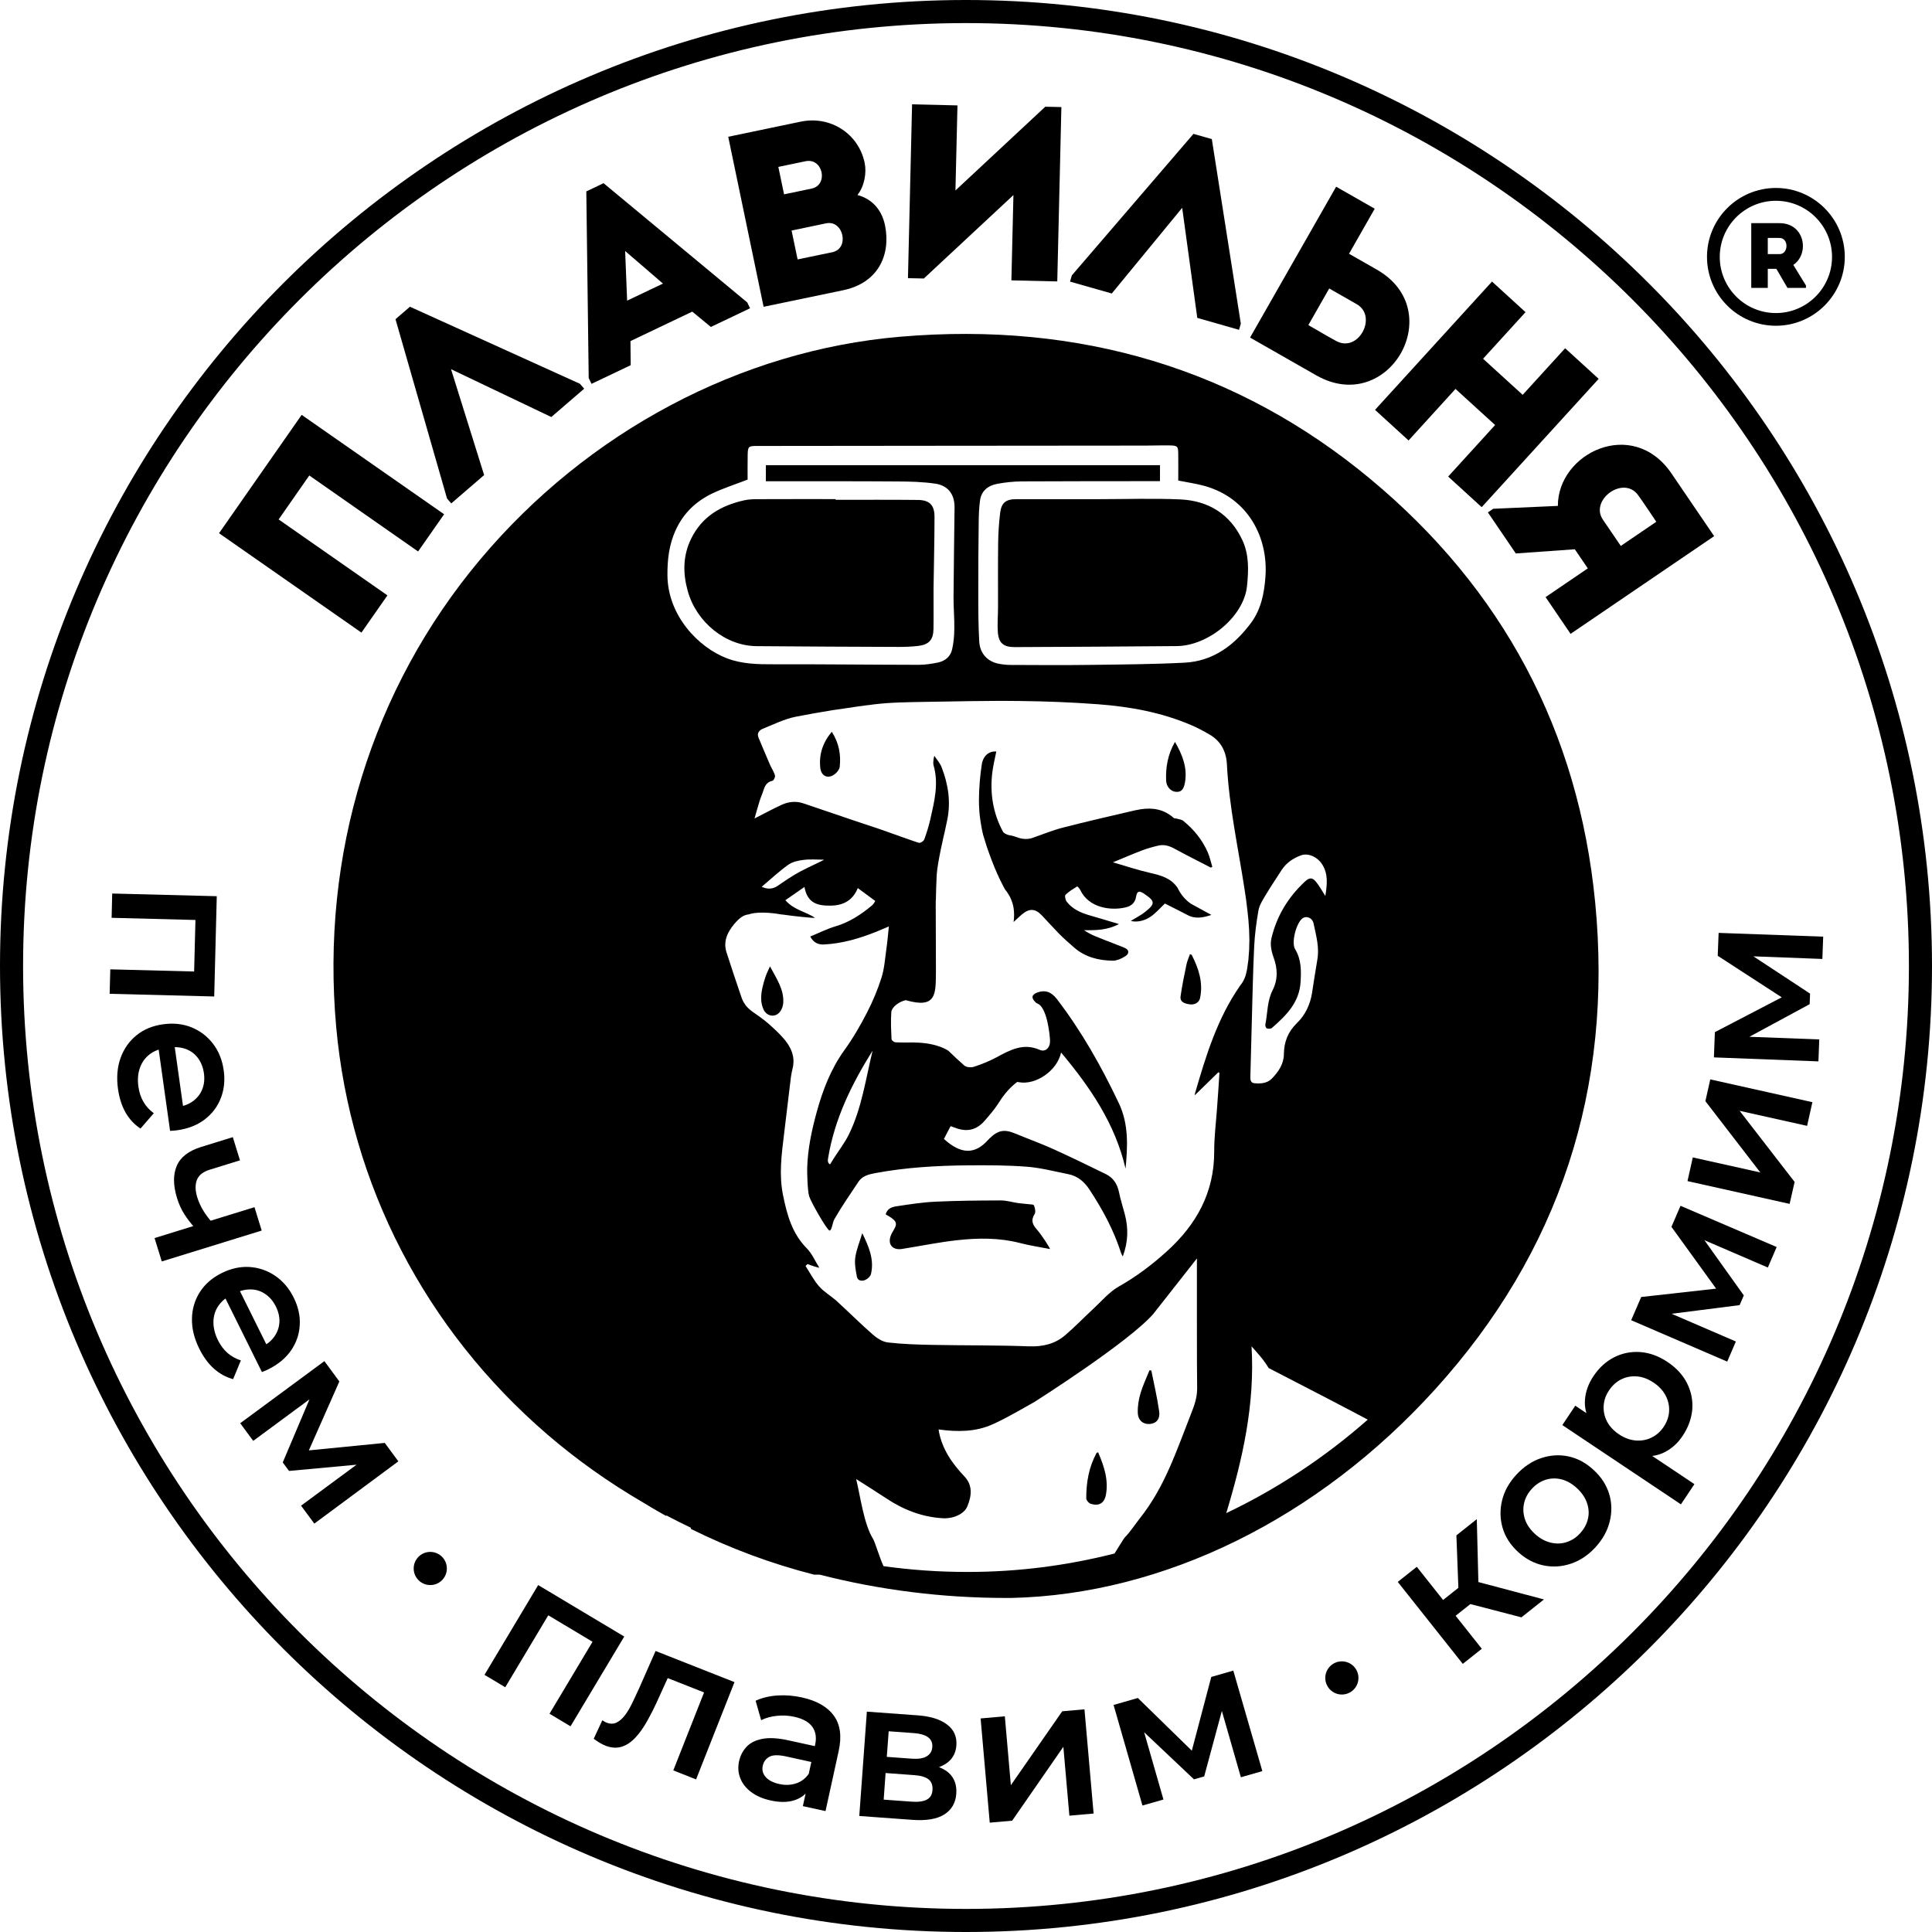 <?xml version="1.0" encoding="UTF-8" standalone="no"?>
<!-- Generator: Adobe Illustrator 24.0.1, SVG Export Plug-In . SVG Version: 6.00 Build 0)  -->

<svg
   version="1.1"
   id="Layer_1"
   x="0px"
   y="0px"
   viewBox="0 0 323.88 323.88"
   xml:space="preserve"
   sodipodi:docname="logo_2_1.svg"
   width="323.88"
   height="323.88"
   inkscape:version="1.4.2 (ebf0e940, 2025-05-08)"
   xmlns:inkscape="http://www.inkscape.org/namespaces/inkscape"
   xmlns:sodipodi="http://sodipodi.sourceforge.net/DTD/sodipodi-0.dtd"
   xmlns="http://www.w3.org/2000/svg"
   xmlns:svg="http://www.w3.org/2000/svg"><defs
   id="defs44" /><sodipodi:namedview
   id="namedview44"
   pagecolor="#ffffff"
   bordercolor="#000000"
   borderopacity="0.25"
   inkscape:showpageshadow="2"
   inkscape:pageopacity="0.0"
   inkscape:pagecheckerboard="0"
   inkscape:deskcolor="#d1d1d1"
   inkscape:zoom="0.9882526"
   inkscape:cx="162.40787"
   inkscape:cy="161.90193"
   inkscape:window-width="1920"
   inkscape:window-height="1027"
   inkscape:window-x="0"
   inkscape:window-y="25"
   inkscape:window-maximized="0"
   inkscape:current-layer="Layer_1" />
<style
   type="text/css"
   id="style1">
	.st0{fill-rule:evenodd;clip-rule:evenodd;}
</style>
<g
   id="g44"
   transform="translate(-259,-135.7)">
	<g
   id="g43">
		<g
   id="g12">
			<path
   d="m 432.45,339.21 c 0.21,-0.34 0.05,-1.01 -0.12,-1.45 -0.06,-0.17 -0.64,-0.15 -0.98,-0.2 -0.55,-0.07 -1.1,-0.09 -1.64,-0.17 -0.98,-0.14 -1.95,-0.45 -2.93,-0.45 -3.66,0.01 -7.33,0.04 -10.99,0.21 -2.13,0.1 -4.25,0.43 -6.36,0.75 -0.8,0.12 -1.68,0.31 -1.95,1.38 2.3,1.27 1.9,1.65 1.03,3.16 -0.05,0.08 -0.09,0.16 -0.12,0.25 -0.65,1.5 0.13,2.59 1.72,2.4 0.12,-0.01 0.25,-0.04 0.37,-0.06 2.99,-0.48 5.96,-1.09 8.97,-1.42 3.52,-0.39 7.05,-0.43 10.54,0.47 1.66,0.43 3.35,0.68 5.03,1.01 0.06,-0.09 -1.33,-2.27 -2.15,-3.22 -0.74,-0.84 -1.13,-1.54 -0.42,-2.66 z"
   id="path1" />
			<path
   d="m 387.34,299.41 c -0.22,0.64 -0.41,1.3 -0.55,1.96 -0.25,1.2 -0.32,2.41 0.21,3.56 0.57,1.24 2.08,1.4 2.84,0.27 0.28,-0.41 0.45,-0.97 0.47,-1.46 0.1,-2.23 -1.14,-3.98 -2.23,-6.04 -0.31,0.71 -0.57,1.2 -0.74,1.71 z"
   id="path2" />
			<path
   d="m 460.18,303.01 c 0.54,-2.59 -0.23,-4.94 -1.39,-7.21 -0.03,-0.06 -0.15,-0.08 -0.3,-0.15 -0.21,0.6 -0.47,1.15 -0.59,1.74 -0.37,1.77 -0.74,3.55 -0.99,5.34 -0.13,0.97 0.72,1.21 1.46,1.33 0.91,0.15 1.65,-0.3 1.81,-1.05 z"
   id="path3" />
			<path
   d="m 456.1,268.44 c 0.87,0.08 1.33,-0.32 1.55,-1.57 0.42,-2.43 -0.39,-4.58 -1.68,-6.8 -1.22,2.15 -1.57,4.28 -1.48,6.5 0.04,1 0.78,1.8 1.61,1.87 z"
   id="path4" />
			<path
   d="m 396.51,264.41 c 0.16,1.49 1.39,1.95 2.54,0.98 0.33,-0.28 0.67,-0.73 0.72,-1.13 0.22,-2.04 -0.11,-3.98 -1.33,-5.89 -1.56,1.88 -2.16,3.85 -1.93,6.04 z"
   id="path5" />
			<path
   d="m 402.38,346.49 c -0.15,1.05 0.07,2.18 0.27,3.25 0.13,0.69 0.85,0.76 1.36,0.55 0.41,-0.17 0.9,-0.6 1,-1.01 0.58,-2.45 -0.38,-4.64 -1.46,-6.85 -0.4,1.35 -0.96,2.68 -1.17,4.06 z"
   id="path6" />
			<path
   d="m 526.41,286.93 c -2.79,-28.62 -15.48,-52.5 -37.74,-70.98 -22.12,-18.36 -48.62,-26.38 -78.77,-23.8 -26.74,2.28 -52.41,15.9 -70.43,37.38 -18.15,21.64 -26.71,49.46 -24.11,78.33 2.39,26.45 14.95,50.71 35.37,68.29 4.97,4.28 10.34,8.08 16.03,11.4 1.28,0.78 2.57,1.54 3.88,2.27 0.03,-0.02 0.07,-0.04 0.1,-0.06 1.34,0.71 2.69,1.39 4.06,2.04 0,0.07 0.01,0.13 0.01,0.2 6.54,3.25 13.46,5.84 20.69,7.68 0.31,0 0.62,0 0.93,0 10,2.56 20.49,3.9 31.23,3.9 0.29,0 0.59,0 0.88,0 h 0.01 c 25.53,-0.57 51.43,-13.32 71.05,-34.99 20.83,-22.98 29.85,-50.46 26.81,-81.66 z m -49.31,-7.84 c 1.16,-0.43 2.71,0.22 3.53,1.48 1.07,1.65 0.84,3.46 0.55,5.33 -0.54,-0.84 -0.97,-1.63 -1.52,-2.32 -0.66,-0.84 -1.16,-0.79 -1.93,-0.07 -2.81,2.63 -4.74,5.81 -5.6,9.55 -0.22,0.95 0,2.12 0.35,3.07 0.71,1.92 0.78,3.76 -0.14,5.57 -0.93,1.83 -0.83,3.84 -1.22,5.77 -0.04,0.2 0.11,0.58 0.25,0.63 0.26,0.08 0.68,0.08 0.86,-0.08 2.39,-2.08 4.61,-4.28 4.8,-7.72 0.11,-1.89 0.14,-3.74 -0.92,-5.49 -0.67,-1.12 0.2,-4.31 1.18,-5.11 0.67,-0.55 1.72,-0.17 1.92,0.82 0.41,1.99 1,3.97 0.63,6.05 -0.33,1.86 -0.59,3.72 -0.89,5.59 -0.31,1.96 -1.14,3.7 -2.54,5.06 -1.5,1.46 -2.16,3.15 -2.18,5.21 -0.02,1.65 -0.91,2.94 -2,4.07 -0.8,0.82 -1.88,0.89 -2.95,0.79 -0.59,-0.06 -0.68,-0.51 -0.67,-1.03 0.09,-3.07 0.15,-6.15 0.24,-9.22 0.12,-4.22 0.2,-8.45 0.4,-12.66 0.1,-2.03 0.37,-4.07 0.72,-6.07 0.15,-0.84 0.66,-1.65 1.11,-2.41 0.89,-1.49 1.86,-2.93 2.8,-4.39 0.79,-1.19 1.92,-1.94 3.22,-2.42 z M 370.89,232.14 c -0.02,-2.64 0.27,-5.15 1.39,-7.59 1.28,-2.8 3.35,-4.77 6.03,-6.08 1.9,-0.92 3.94,-1.56 6.02,-2.37 0,-1.24 -0.02,-2.7 0.01,-4.16 0.03,-1.38 0.14,-1.48 1.52,-1.48 9.85,-0.01 19.7,-0.02 29.55,-0.03 11.87,-0.01 23.74,-0.02 35.61,-0.03 1.37,0 2.73,-0.06 4.1,-0.03 1.28,0.03 1.38,0.15 1.4,1.41 0.02,1.49 0,2.98 0,4.48 1.5,0.3 3,0.51 4.45,0.91 7.34,2.08 10.64,8.71 10.17,15.2 -0.2,2.8 -0.74,5.5 -2.44,7.78 -2.78,3.72 -6.32,6.39 -11.12,6.64 -5.21,0.27 -10.43,0.3 -15.64,0.37 -4.47,0.06 -8.95,0.03 -13.43,0.01 -0.71,0 -1.43,-0.07 -2.13,-0.21 -1.84,-0.37 -3.11,-1.72 -3.22,-3.71 -0.16,-2.75 -0.16,-5.52 -0.16,-8.28 -0.01,-3.92 0.02,-7.83 0.07,-11.75 0.01,-1.21 0.06,-2.42 0.22,-3.61 0.22,-1.67 1.39,-2.53 2.93,-2.81 1.34,-0.24 2.71,-0.39 4.07,-0.4 7.12,-0.04 14.23,-0.03 21.35,-0.04 0.58,0 1.17,0 1.82,0 0,-0.94 0,-1.79 0,-2.68 -22,0 -44.01,0 -66.07,0 0,0.96 0,1.76 0,2.7 0.42,0 0.77,0 1.13,0 6.96,0 13.92,-0.02 20.88,0.03 2.14,0.01 4.3,0.06 6.4,0.37 2.18,0.33 3.24,1.82 3.22,4.01 -0.05,5 -0.14,10.01 -0.17,15.01 -0.01,1.77 0.16,3.54 0.13,5.31 -0.01,1.17 -0.11,2.36 -0.38,3.5 -0.27,1.17 -1.18,1.91 -2.34,2.15 -1.06,0.22 -2.15,0.39 -3.22,0.39 -8.08,-0.01 -16.16,-0.11 -24.24,-0.09 -2.71,0.01 -5.38,-0.02 -7.96,-1.01 -4.76,-1.82 -9.9,-7.15 -9.95,-13.91 z m 87.8,140.51 c -2.48,6.28 -4.4,12.29 -8.61,17.59 -0.73,0.92 -1.68,2.37 -2.52,3.19 -0.13,0.13 -0.88,1.36 -1.72,2.7 -7.98,2.03 -16.22,3.09 -24.52,3.09 -0.08,0 -0.15,0 -0.23,0 v 0 c -0.01,0 -0.02,0 -0.03,0 -4.7,0 -9.36,-0.33 -13.95,-0.97 -0.72,-1.59 -1.4,-3.98 -1.73,-4.53 -1.56,-2.53 -2.1,-6.93 -2.85,-10.07 1.81,1.16 3.4,2.14 4.96,3.18 2.91,1.95 6.06,3.19 9.59,3.39 1.7,0.1 3.54,-0.69 4.08,-1.98 0.73,-1.74 0.94,-3.54 -0.49,-5.04 -2.06,-2.18 -3.72,-4.55 -4.28,-7.56 -0.02,-0.08 -0.02,-0.16 -0.04,-0.31 3.11,0.44 6.21,0.43 9.06,-0.86 0.67,-0.3 1.32,-0.62 1.97,-0.96 0.16,-0.08 0.31,-0.17 0.47,-0.25 1.56,-0.82 3.08,-1.7 4.59,-2.55 l 0.01,-0.01 c 0,0 15.69,-9.94 19.87,-14.71 2.44,-3.11 4.87,-6.2 7.33,-9.32 0,1.49 0,2.77 0,4.05 0.01,5.94 -0.02,11.87 0.04,17.81 -0.01,1.48 -0.47,2.79 -1,4.12 z m 4.33,-51.11 c -0.17,2.38 -0.48,4.77 -0.47,7.16 0.02,6.91 -2.97,12.29 -7.99,16.82 -2.48,2.24 -5.08,4.2 -8,5.85 -1.63,0.92 -2.91,2.48 -4.32,3.78 -1.57,1.45 -3.05,3 -4.68,4.39 -1.72,1.47 -3.74,1.94 -6.05,1.86 -5.37,-0.2 -10.74,-0.14 -16.12,-0.24 -2.51,-0.05 -5.03,-0.12 -7.53,-0.41 -0.9,-0.1 -1.84,-0.71 -2.55,-1.33 -2.06,-1.8 -3.99,-3.74 -6.01,-5.58 -0.96,-0.87 -2.13,-1.53 -2.98,-2.49 -0.9,-1.01 -1.52,-2.26 -2.27,-3.41 0.1,-0.11 0.21,-0.23 0.31,-0.34 0.6,0.24 1.92,0.66 1.99,0.62 -0.69,-1.09 -1.21,-2.35 -2.1,-3.25 -2.47,-2.5 -3.31,-5.61 -3.98,-8.91 -0.7,-3.43 -0.25,-6.78 0.16,-10.16 0.34,-2.77 0.66,-5.54 1,-8.31 0.11,-0.89 0.19,-1.8 0.42,-2.66 0.1,-0.35 0.14,-0.69 0.16,-1.03 0,-0.06 0.01,-0.12 0.01,-0.18 0.01,-0.32 -0.02,-0.62 -0.07,-0.92 -0.01,-0.06 -0.02,-0.12 -0.04,-0.17 -0.07,-0.3 -0.15,-0.6 -0.28,-0.89 -0.01,-0.01 -0.01,-0.03 -0.02,-0.04 -0.12,-0.28 -0.28,-0.56 -0.44,-0.83 -0.03,-0.05 -0.06,-0.09 -0.09,-0.14 -0.17,-0.26 -0.37,-0.52 -0.58,-0.78 -0.06,-0.07 -0.12,-0.14 -0.18,-0.21 -0.73,-0.85 -1.62,-1.66 -2.56,-2.49 -0.84,-0.73 -1.76,-1.35 -2.67,-1.99 -0.05,-0.04 -0.1,-0.08 -0.15,-0.12 -0.09,-0.07 -0.17,-0.13 -0.25,-0.2 -0.13,-0.12 -0.26,-0.24 -0.38,-0.36 -0.07,-0.07 -0.14,-0.15 -0.21,-0.23 -0.12,-0.14 -0.22,-0.3 -0.32,-0.46 -0.05,-0.08 -0.1,-0.15 -0.14,-0.22 -0.13,-0.24 -0.25,-0.5 -0.34,-0.78 -0.85,-2.52 -1.71,-5.03 -2.51,-7.55 -0.59,-1.87 0.2,-3.43 1.34,-4.79 0.21,-0.24 0.4,-0.45 0.6,-0.64 0.02,-0.02 0.05,-0.04 0.07,-0.06 0.17,-0.16 0.35,-0.3 0.52,-0.42 0.01,-0.01 0.03,-0.02 0.04,-0.02 0.18,-0.12 0.37,-0.22 0.56,-0.29 0,0 0.01,0 0.01,0 0.2,-0.07 0.41,-0.12 0.63,-0.14 0.46,-0.17 2.08,-0.58 5.59,0.04 0,0 0,-0.01 0.01,-0.01 1.79,0.27 5.42,0.64 5.45,0.55 -1.51,-1.04 -3.51,-1.29 -4.95,-2.95 1.05,-0.73 2.03,-1.41 3.2,-2.22 0.5,2.8 2.29,3.16 4.42,3.13 2.2,-0.03 3.73,-0.97 4.52,-2.94 0.96,0.7 1.87,1.37 2.93,2.16 -0.09,0.13 -0.25,0.49 -0.52,0.72 -1.84,1.54 -3.8,2.84 -6.15,3.53 -1.43,0.43 -2.79,1.12 -4.23,1.71 0.59,1.09 1.37,1.37 2.3,1.33 3.07,-0.15 5.96,-1.01 8.79,-2.14 0.65,-0.26 1.29,-0.55 2.09,-0.88 -0.14,1.34 -0.24,2.54 -0.41,3.72 -0.23,1.62 -0.33,3.3 -0.82,4.85 -0.64,2.02 -1.47,4 -2.44,5.88 -1.12,2.17 -2.35,4.31 -3.78,6.28 -2.29,3.18 -3.64,6.72 -4.66,10.44 -0.84,3.06 -1.49,6.13 -1.58,9.31 -0.02,0.57 0.03,3.8 0.34,4.78 0.31,0.98 3.01,5.72 3.41,5.72 0.39,0 0.46,-1.3 0.82,-1.93 1.23,-2.15 2.66,-4.19 4.03,-6.26 0.66,-0.99 1.73,-1.23 2.82,-1.44 5.08,-0.95 10.23,-1.25 15.38,-1.3 3.35,-0.03 6.71,-0.03 10.04,0.23 2.33,0.18 4.63,0.79 6.94,1.25 1.55,0.31 2.66,1.25 3.52,2.55 2.21,3.35 4.11,6.86 5.33,10.71 0.04,0.11 0.11,0.22 0.27,0.54 0.92,-2.45 0.96,-4.76 0.34,-7.1 -0.32,-1.23 -0.72,-2.44 -0.97,-3.68 -0.28,-1.38 -0.97,-2.43 -2.22,-3.04 -2.95,-1.44 -5.9,-2.88 -8.89,-4.23 -2.06,-0.93 -4.19,-1.69 -6.28,-2.56 -1.83,-0.76 -2.87,-0.58 -4.31,0.81 -0.09,0.09 -0.18,0.17 -0.26,0.27 -2.17,2.43 -4.52,2.45 -7.39,-0.18 0.36,-0.69 0.73,-1.39 1.12,-2.14 0.25,0.09 0.48,0.17 0.7,0.25 1.59,0.64 3.1,0.55 4.36,-0.52 0.1,-0.09 0.2,-0.16 0.3,-0.26 0.35,-0.36 0.67,-0.75 1,-1.13 0.64,-0.75 1.25,-1.53 1.77,-2.35 0.84,-1.34 1.83,-2.49 3.03,-3.4 0.09,0.01 0.18,0.02 0.28,0.04 2.85,0.54 6.45,-1.95 7.08,-4.98 4.95,5.91 9.08,12.01 10.81,19.47 0.35,-3.74 0.56,-7.44 -1.14,-11 -2.92,-6.15 -6.24,-12.04 -10.39,-17.45 -0.92,-1.19 -1.97,-1.55 -3.25,-1.08 -0.97,0.36 -1.08,0.91 -0.32,1.63 0.09,0.08 0.19,0.18 0.3,0.22 1.64,0.55 2.11,5.28 2.14,6.24 0.04,1.14 -0.76,1.96 -1.73,1.53 -2.75,-1.21 -4.96,0.02 -7.26,1.26 -1.19,0.64 -2.46,1.15 -3.75,1.57 -0.48,0.16 -1.28,0.11 -1.63,-0.2 -0.91,-0.8 -1.79,-1.62 -2.65,-2.46 v 0 c 0,0 -1.79,-1.36 -5.7,-1.4 -0.02,0 -0.04,-0.01 -0.07,-0.01 -1.11,0 -2.13,0.03 -3.13,-0.03 -0.24,-0.01 -0.64,-0.33 -0.65,-0.52 -0.07,-1.51 -0.15,-3.03 -0.04,-4.53 0.07,-0.88 1.35,-1.79 2.43,-2.01 5.22,1.51 5.01,-1.12 5.05,-4.81 -0.02,-3.52 -0.02,-7.04 -0.03,-10.56 h -0.01 c 0,0 0,-0.28 0.01,-0.71 0,-0.15 0,-0.3 0,-0.46 0,-0.03 0,-0.06 0,-0.09 0,-0.08 0.01,-0.14 0.02,-0.21 0.03,-1.24 0.07,-2.99 0.14,-4.17 0.11,-2 1.28,-6.96 1.28,-6.96 h 0.01 c 0,0 0,0 0,0 0.15,-0.73 0.31,-1.45 0.46,-2.17 0.65,-3.07 0.19,-6.04 -0.93,-8.92 -0.26,-0.68 -0.79,-1.26 -1.2,-1.88 -0.09,0.04 -0.28,1.11 -0.15,1.56 0.9,3.09 0.13,6.08 -0.54,9.06 -0.26,1.14 -0.61,2.26 -1.01,3.36 -0.1,0.28 -0.56,0.6 -0.84,0.59 -0.28,-0.01 -5.61,-1.97 -6.73,-2.34 -3.05,-0.99 -6.08,-2.04 -9.12,-3.07 -1.2,-0.41 -2.4,-0.82 -3.6,-1.22 -1.24,-0.41 -2.47,-0.28 -3.62,0.25 -1.5,0.69 -2.96,1.48 -4.55,2.29 0.28,-0.96 0.54,-1.95 0.85,-2.93 0.18,-0.59 0.45,-1.16 0.63,-1.74 0.25,-0.8 0.58,-1.46 1.53,-1.65 0.21,-0.04 0.49,-0.64 0.42,-0.9 -0.17,-0.61 -0.56,-1.16 -0.82,-1.75 -0.66,-1.52 -1.3,-3.05 -1.94,-4.58 -0.32,-0.76 0.13,-1.25 0.72,-1.49 1.83,-0.74 3.64,-1.65 5.54,-2.02 2.08,-0.41 4.16,-0.77 6.25,-1.11 0.69,-0.11 1.38,-0.2 2.08,-0.3 1.19,-0.18 2.38,-0.36 3.57,-0.51 0.13,-0.02 0.26,-0.02 0.39,-0.04 0.27,-0.03 0.54,-0.08 0.81,-0.11 2.86,-0.35 5.76,-0.36 8.65,-0.42 0.86,-0.02 1.71,-0.03 2.57,-0.04 1.6,-0.03 3.2,-0.06 4.79,-0.08 2.89,-0.04 5.78,-0.06 8.67,-0.02 4.28,0.05 8.57,0.22 12.84,0.54 5.38,0.4 10.68,1.36 15.68,3.51 1.05,0.45 2.06,0.99 3.05,1.57 1.9,1.1 2.8,2.84 2.91,4.99 0.36,7.08 1.89,13.99 2.96,20.96 0.09,0.56 0.17,1.13 0.25,1.69 0.02,0.14 0.03,0.27 0.05,0.41 0.06,0.43 0.11,0.85 0.16,1.28 0.03,0.22 0.04,0.43 0.07,0.65 0.04,0.35 0.08,0.69 0.11,1.04 0.02,0.23 0.03,0.46 0.05,0.69 0.02,0.33 0.05,0.67 0.07,1 0.01,0.24 0.01,0.47 0.02,0.71 0.01,0.33 0.03,0.66 0.03,0.99 0,0.25 -0.01,0.49 -0.02,0.74 -0.01,0.32 -0.01,0.64 -0.02,0.96 -0.01,0.25 -0.04,0.5 -0.06,0.75 -0.02,0.32 -0.04,0.63 -0.07,0.95 -0.03,0.25 -0.07,0.5 -0.11,0.75 -0.04,0.3 -0.07,0.61 -0.13,0.91 0,0.01 0,0.01 -0.01,0.02 0,0.02 0,0.03 -0.01,0.05 -0.16,0.92 -0.5,1.81 -1.11,2.53 -0.01,0.01 -0.02,0.03 -0.03,0.04 -0.01,0.02 -0.02,0.03 -0.03,0.05 -3.79,5.46 -5.69,11.7 -7.51,17.97 -0.03,0.11 -0.03,0.24 -0.04,0.34 1.32,-1.28 2.63,-2.57 3.94,-3.85 0,0 0,0 0,0 0.09,0.04 0.1,0.05 0.19,0.09 -0.11,1.99 -0.27,3.99 -0.41,5.99 z m -76.33,-37.18 c 1.5,-1.26 2.91,-2.59 4.47,-3.7 0.71,-0.5 1.7,-0.71 2.59,-0.81 1.12,-0.14 2.26,-0.03 3.39,-0.03 0,0.08 -2.69,1.28 -3.95,1.96 -1.33,0.71 -2.58,1.57 -3.83,2.43 -0.88,0.59 -1.75,0.57 -2.67,0.15 z m 18.59,27.48 c -1.16,4.77 -1.81,9.68 -4.02,14.13 -0.69,1.37 -1.65,2.61 -2.48,3.91 -0.21,0.33 -0.42,0.68 -0.63,1.02 -0.14,-0.11 -0.46,-0.23 -0.34,-0.97 1.07,-6.62 3.95,-12.47 7.47,-18.09 z m 59.29,77.52 c 2.75,-9.08 4.82,-18.23 4.24,-27.96 0.62,0.72 1.27,1.41 1.85,2.15 0.38,0.48 0.71,0.98 1.02,1.49 l 9.88,5.11 c 0,0 0,0 0,0 0.19,0.1 0.37,0.19 0.55,0.29 l 0.99,0.51 v 0.01 c 1.74,0.9 3.47,1.81 5.19,2.73 -7.18,6.32 -15.17,11.6 -23.72,15.67 z"
   id="path7" />
			<path
   d="m 443.16,219.38 c 0,0 0,0 0,0 -4.6,-0.01 -9.19,-0.01 -13.79,0 -1.73,0 -2.49,0.59 -2.7,2.27 -0.21,1.69 -0.32,3.4 -0.34,5.1 -0.05,3.57 -0.01,7.15 -0.02,10.72 0,1.36 -0.13,2.73 -0.04,4.09 0.12,1.92 0.91,2.63 2.87,2.62 9.04,-0.04 18.07,-0.09 27.11,-0.17 5.34,-0.04 11.27,-4.96 11.8,-10.05 0.27,-2.67 0.36,-5.28 -0.79,-7.74 -2.06,-4.37 -5.7,-6.58 -10.4,-6.8 -4.56,-0.2 -9.13,-0.04 -13.7,-0.04 z"
   id="path8" />
			<path
   d="m 409.71,244.15 c 1.05,0 2.11,-0.04 3.16,-0.16 1.84,-0.2 2.59,-1.02 2.62,-2.84 0.04,-2.27 -0.01,-4.53 0.01,-6.8 0.05,-4.01 0.16,-8.01 0.16,-12.02 0,-1.96 -0.84,-2.8 -2.79,-2.82 -4.6,-0.05 -9.19,-0.02 -13.79,-0.02 0,-0.04 0,-0.08 0,-0.12 -4.29,0 -8.57,-0.01 -12.86,0.01 -0.83,0 -1.69,0.01 -2.5,0.2 -3.84,0.87 -7,2.67 -8.84,6.39 -1.41,2.87 -1.42,5.78 -0.6,8.76 1.45,5.3 6.38,9.26 11.56,9.29 7.97,0.06 15.92,0.11 23.87,0.13 z"
   id="path9" />
			<path
   d="m 452.01,365.46 c -0.1,-0.02 -0.2,-0.04 -0.3,-0.06 -0.52,1.29 -1.13,2.55 -1.52,3.88 -0.31,1.05 -0.49,2.19 -0.45,3.27 0.04,1.27 0.91,1.94 1.97,1.87 1.11,-0.08 1.8,-0.78 1.61,-2.14 -0.32,-2.28 -0.86,-4.54 -1.31,-6.82 z"
   id="path10" />
			<path
   d="m 442.82,379.28 c -1.28,2.37 -1.73,4.94 -1.72,7.59 0,0.32 0.41,0.82 0.73,0.92 1.37,0.44 2.29,-0.07 2.56,-1.48 0.48,-2.53 -0.32,-4.85 -1.3,-7.15 -0.16,0.07 -0.25,0.08 -0.27,0.12 z"
   id="path11" />
			<path
   d="m 462.08,289.08 c -0.99,-0.54 -1.92,-1.05 -2.85,-1.56 0,0 -0.01,0 -0.01,0 -0.03,-0.01 -0.05,-0.03 -0.07,-0.04 -0.19,-0.11 -0.39,-0.21 -0.58,-0.32 0,0 0.01,-0.01 0.01,-0.01 -1.45,-0.98 -2.11,-2.49 -2.16,-2.6 -1.12,-1.65 -2.79,-2.1 -4.59,-2.51 -2.05,-0.47 -4.06,-1.14 -6.26,-1.78 1.77,-0.73 3.29,-1.39 4.84,-1.98 0.89,-0.34 1.82,-0.6 2.75,-0.82 0.94,-0.22 1.81,0.01 2.67,0.48 2.03,1.11 4.11,2.15 6.16,3.21 0.08,-0.05 0.16,-0.09 0.24,-0.14 -0.25,-0.8 -0.42,-1.64 -0.75,-2.4 -0.92,-2.12 -2.35,-3.87 -4.13,-5.31 -0.29,-0.24 -0.76,-0.26 -1.15,-0.38 -0.14,-0.04 -0.33,-0.01 -0.43,-0.09 -1.66,-1.49 -3.56,-1.77 -5.57,-1.46 -0.3,0.05 -0.62,0.11 -0.95,0.18 -4.03,0.94 -8.06,1.86 -12.06,2.89 -1.76,0.45 -3.45,1.16 -5.29,1.79 -1.7,0.41 -2.51,-0.36 -3.52,-0.48 -0.45,-0.06 -1.07,-0.31 -1.26,-0.66 -1.66,-3.09 -2.19,-6.42 -1.77,-9.89 0.15,-1.19 0.44,-2.36 0.67,-3.52 -1.18,-0.09 -2.21,0.66 -2.44,2.21 -0.29,1.92 -0.45,3.88 -0.47,5.82 -0.01,0.62 0.02,1.24 0.06,1.86 0.02,0.29 0.04,0.58 0.08,0.87 0.03,0.26 0.07,0.52 0.1,0.79 0.12,0.83 0.27,1.66 0.48,2.49 0,0 0,0 0,0 0.19,0.65 0.39,1.28 0.58,1.87 0.12,0.34 0.22,0.67 0.36,1.01 0,0 -0.01,0 -0.01,0 1.35,3.81 2.63,6.05 2.7,6.16 0,0 0,0 0,0.01 0.25,0.3 0.47,0.62 0.66,0.95 0.06,0.1 0.11,0.19 0.17,0.29 0.07,0.13 0.13,0.27 0.19,0.41 0.06,0.14 0.11,0.28 0.16,0.42 0.04,0.11 0.09,0.23 0.12,0.35 0.07,0.26 0.13,0.52 0.17,0.8 0.01,0.1 0.02,0.2 0.03,0.3 0.02,0.22 0.04,0.44 0.04,0.67 0,0.1 0,0.2 0,0.3 -0.01,0.33 -0.03,0.66 -0.08,1.01 0.58,-0.53 0.96,-0.92 1.38,-1.27 0,0 0,0 0,0 1.3,-1.07 2.25,-1.01 3.4,0.2 0,0 0.01,0.01 0.01,0.01 0,0 0,0 0,0 0.48,0.5 0.95,1.02 1.42,1.53 0.47,0.51 0.95,1.02 1.44,1.52 0.81,0.81 1.67,1.57 2.54,2.32 1.85,1.6 4.1,2.14 6.45,2.17 0.18,0 0.36,-0.02 0.54,-0.06 0.08,-0.02 0.17,-0.05 0.25,-0.08 0.1,-0.03 0.2,-0.05 0.3,-0.09 0.08,-0.03 0.16,-0.07 0.24,-0.11 0.1,-0.04 0.2,-0.08 0.29,-0.14 0.06,-0.03 0.12,-0.07 0.19,-0.11 0.1,-0.06 0.21,-0.12 0.31,-0.18 0,0 0,0 0,0 0.66,-0.43 0.61,-1.05 -0.1,-1.36 -0.03,-0.01 -0.05,-0.03 -0.08,-0.04 -0.61,-0.25 -1.22,-0.49 -1.84,-0.73 -1,-0.39 -2.01,-0.77 -3,-1.18 -0.67,-0.27 -1.31,-0.62 -1.94,-1.03 1.97,0.02 3.91,0.01 5.86,-1.03 -1.75,-0.52 -3.36,-1.02 -4.98,-1.48 -1.46,-0.42 -2.8,-1.04 -3.76,-2.25 -0.23,-0.29 -0.38,-1 -0.22,-1.17 0.56,-0.56 1.28,-0.98 1.96,-1.41 0.04,-0.02 0.4,0.35 0.51,0.58 1.43,3.07 5.23,3.54 7.71,2.91 0.9,-0.23 1.5,-0.78 1.66,-1.78 0.15,-0.92 0.5,-1.03 1.28,-0.53 0.05,0.03 0.1,0.07 0.15,0.11 1.76,1.18 1.8,1.62 0.1,2.97 -0.74,0.59 -1.61,1.02 -2.42,1.52 0.76,0.23 2.03,0.12 3.19,-0.62 0.93,-0.59 1.67,-1.49 2.53,-2.29 1.18,0.6 2.48,1.24 3.76,1.91 1.32,0.72 2.62,0.46 4.03,0 z"
   id="path12" />
		</g>
		<g
   id="g21">
			<path
   d="m 333.45,221.91 c -1.45,2.08 -2.9,4.16 -4.36,6.24 l -18.24,-12.74 -5.14,7.37 18.24,12.73 c -1.45,2.08 -2.93,4.19 -4.36,6.24 l -23.87,-16.66 c 1.43,-2.05 2.9,-4.16 13.85,-19.84 z"
   id="path13" />
			<path
   d="m 340.16,215.34 -5.51,4.75 -0.71,-0.82 -8.64,-30.06 2.42,-2.09 28.5,12.92 0.71,0.82 -5.51,4.75 -16.81,-8.02 z"
   id="path14" />
			<path
   d="m 375.05,187.94 -10.36,4.94 0.04,4.04 -6.57,3.13 -0.47,-0.98 -0.4,-31.28 2.89,-1.38 24.09,19.99 0.47,0.98 -6.57,3.13 z m -11.25,-10.16 0.33,8.32 6.01,-2.86 z"
   id="path15" />
			<path
   d="m 402.74,168.39 c 2.57,0.7 4.11,2.59 4.63,5.11 0.99,4.98 -1.18,9.63 -7,10.85 l -13.36,2.78 -5.93,-28.5 12.17,-2.54 c 4.93,-1.02 9.67,1.98 10.7,6.91 0.36,1.71 -0.06,3.96 -1.21,5.39 z m -13.26,-4.71 0.96,4.6 4.6,-0.96 c 2.89,-0.6 1.93,-5.2 -1,-4.59 z m 2.22,10.67 1.01,4.84 5.82,-1.21 c 2.93,-0.61 1.88,-5.45 -1.05,-4.84 z"
   id="path16" />
			<path
   d="m 413.87,182.39 -2.66,-0.06 0.69,-29.14 c 2.54,0.06 5.07,0.12 7.61,0.18 l -0.34,14.26 15.06,-14.04 2.7,0.06 -0.69,29.23 c -2.54,-0.06 -5.11,-0.12 -7.69,-0.18 l 0.34,-14.3 z"
   id="path17" />
			<path
   d="m 445.38,184.9 -7,-1.99 0.3,-1.04 20.39,-23.73 3.08,0.88 4.86,30.93 -0.3,1.04 -7,-2 -2.53,-18.45 z"
   id="path18" />
			<path
   d="m 485.15,178.24 4.66,2.66 c 12.1,6.9 2,24.6 -10.12,17.74 -3.72,-2.12 -7.48,-4.27 -11.13,-6.35 4.82,-8.45 9.62,-16.87 14.43,-25.29 2.13,1.22 4.3,2.45 6.47,3.69 z m -3.32,5.82 c -1.17,2.06 -2.33,4.08 -3.5,6.14 1.48,0.84 3.09,1.81 4.62,2.64 3.78,2.11 7.04,-4.12 3.5,-6.14 z"
   id="path19" />
			<path
   d="m 507.39,220.72 c -1.87,-1.71 -3.75,-3.42 -5.62,-5.13 l 7.87,-8.64 -6.64,-6.05 -7.87,8.64 c -1.87,-1.71 -3.78,-3.45 -5.62,-5.13 l 19.61,-21.51 c 1.84,1.68 3.75,3.42 5.62,5.13 l -7.12,7.81 6.64,6.05 7.12,-7.81 c 1.87,1.71 3.75,3.42 5.62,5.13 z"
   id="path20" />
			<path
   d="m 520.16,220.51 c -0.02,-8.89 12.54,-14.92 19.01,-5.49 2.39,3.51 4.82,7.08 7.19,10.56 -8.05,5.48 -16.06,10.93 -24.07,16.38 -1.36,-1.99 -2.79,-4.09 -4.19,-6.16 l 7.08,-4.82 -2.18,-3.2 -9.89,0.7 -4.68,-6.88 0.89,-0.61 z m 10.55,6.71 c 1.93,-1.31 3.99,-2.72 5.95,-4.05 -0.98,-1.44 -1.98,-2.98 -3,-4.4 -2.42,-3.49 -8.22,0.71 -5.95,4.05 z"
   id="path21" />
		</g>
		<g
   id="g38">
			<path
   d="m 277.81,285.49 17.53,0.45 -0.43,16.81 -17.53,-0.45 0.11,-4.1 15.04,0.39 -1.01,0.89 0.27,-10.51 0.96,0.98 -15.04,-0.39 z"
   id="path22" />
			<path
   d="m 278.78,318.25 c -0.27,-1.93 -0.12,-3.67 0.44,-5.22 0.57,-1.55 1.46,-2.81 2.68,-3.79 1.22,-0.98 2.7,-1.59 4.44,-1.83 1.73,-0.24 3.32,-0.07 4.76,0.51 1.44,0.58 2.64,1.5 3.6,2.74 0.96,1.25 1.56,2.74 1.8,4.47 0.24,1.69 0.07,3.25 -0.49,4.68 -0.56,1.43 -1.46,2.61 -2.7,3.56 -1.24,0.95 -2.78,1.55 -4.62,1.81 -0.15,0.02 -0.34,0.04 -0.57,0.06 -0.23,0.02 -0.43,0.03 -0.61,0.04 l -2.03,-14.47 2.7,-0.38 1.73,12.33 -1.07,-1.51 c 0.98,-0.12 1.82,-0.44 2.53,-0.97 0.71,-0.53 1.23,-1.19 1.54,-1.99 0.32,-0.8 0.41,-1.69 0.27,-2.69 -0.14,-0.98 -0.47,-1.82 -1,-2.53 -0.53,-0.71 -1.21,-1.22 -2.05,-1.52 -0.84,-0.3 -1.77,-0.38 -2.78,-0.24 l -0.65,0.09 c -1.04,0.15 -1.93,0.51 -2.67,1.09 -0.74,0.58 -1.27,1.33 -1.59,2.26 -0.32,0.93 -0.4,1.97 -0.24,3.12 0.14,0.98 0.42,1.83 0.86,2.57 0.43,0.73 1.01,1.36 1.72,1.88 l -2.23,2.57 c -1.02,-0.67 -1.86,-1.57 -2.5,-2.68 -0.63,-1.12 -1.06,-2.44 -1.27,-3.96 z"
   id="path23" />
			<path
   d="m 284.91,343.25 16.75,-5.18 1.21,3.92 -16.75,5.18 z m 3.77,-6.7 c -0.66,-2.13 -0.68,-3.93 -0.05,-5.4 0.62,-1.46 1.98,-2.52 4.07,-3.17 l 5.33,-1.65 1.2,3.89 -5.08,1.57 c -1.13,0.35 -1.84,0.93 -2.15,1.73 -0.3,0.8 -0.28,1.77 0.07,2.9 0.23,0.75 0.56,1.48 0.99,2.19 0.42,0.7 0.91,1.36 1.47,1.97 l -2.92,0.9 c -0.62,-0.68 -1.19,-1.43 -1.71,-2.24 -0.51,-0.8 -0.92,-1.7 -1.22,-2.69 z"
   id="path24" />
			<path
   d="m 292.41,361.8 c -0.87,-1.75 -1.27,-3.44 -1.23,-5.09 0.04,-1.65 0.5,-3.13 1.35,-4.45 0.85,-1.31 2.06,-2.36 3.63,-3.14 1.57,-0.78 3.13,-1.12 4.68,-1.02 1.55,0.1 2.98,0.59 4.28,1.47 1.3,0.88 2.35,2.11 3.12,3.67 0.76,1.53 1.1,3.06 1.01,4.59 -0.08,1.53 -0.56,2.94 -1.44,4.23 -0.88,1.29 -2.15,2.35 -3.81,3.18 -0.14,0.07 -0.31,0.15 -0.52,0.24 -0.21,0.09 -0.4,0.17 -0.57,0.23 l -6.49,-13.09 2.44,-1.21 5.53,11.15 -1.49,-1.09 c 0.89,-0.42 1.59,-0.99 2.1,-1.72 0.51,-0.73 0.79,-1.52 0.84,-2.38 0.05,-0.86 -0.15,-1.74 -0.59,-2.64 -0.44,-0.88 -1.02,-1.58 -1.75,-2.08 -0.73,-0.51 -1.54,-0.77 -2.43,-0.79 -0.89,-0.02 -1.8,0.2 -2.72,0.65 l -0.59,0.29 c -0.94,0.47 -1.67,1.09 -2.19,1.87 -0.52,0.78 -0.78,1.66 -0.79,2.65 -0.01,0.98 0.24,2 0.75,3.04 0.44,0.88 0.98,1.6 1.62,2.16 0.64,0.56 1.39,0.97 2.23,1.24 l -1.3,3.14 c -1.18,-0.32 -2.26,-0.9 -3.22,-1.76 -0.95,-0.85 -1.77,-1.97 -2.45,-3.34 z"
   id="path25" />
			<path
   d="m 299.27,374.29 14.11,-10.41 2.51,3.41 -5.8,13.1 -1.01,-1.38 14.42,-1.42 2.28,3.09 -14.09,10.44 -2.22,-3.01 10.54,-7.78 0.09,0.79 -12.65,1.17 -1.05,-1.43 5.06,-11.94 0.61,0.49 -10.62,7.84 z"
   id="path26" />
			<path
   d="m 340.22,416.47 9,-15.05 14.43,8.63 -9.01,15.05 -3.52,-2.11 7.72,-12.91 0.28,1.32 -9.02,-5.4 1.32,-0.36 -7.72,12.91 z"
   id="path27" />
			<path
   d="m 360.51,428.35 c -0.31,-0.12 -0.62,-0.28 -0.96,-0.48 -0.34,-0.2 -0.67,-0.43 -1.02,-0.68 l 1.44,-3.1 c 0.13,0.08 0.26,0.15 0.37,0.22 0.11,0.07 0.22,0.12 0.32,0.16 0.63,0.25 1.2,0.25 1.72,-0.01 0.52,-0.26 0.98,-0.68 1.42,-1.26 0.44,-0.58 0.84,-1.28 1.23,-2.09 0.39,-0.81 0.77,-1.63 1.14,-2.44 l 2.73,-6.2 13.23,5.22 -6.44,16.31 -3.82,-1.51 5.57,-14.11 0.48,1.39 -7.76,-3.06 1.25,-0.74 -1.93,4.25 c -0.62,1.4 -1.26,2.69 -1.92,3.87 -0.65,1.18 -1.33,2.15 -2.04,2.9 -0.71,0.76 -1.48,1.27 -2.32,1.54 -0.84,0.25 -1.73,0.19 -2.69,-0.18 z"
   id="path28" />
			<path
   d="m 388.15,437.52 c -1.28,-0.28 -2.36,-0.75 -3.22,-1.4 -0.87,-0.65 -1.48,-1.42 -1.83,-2.32 -0.35,-0.9 -0.42,-1.83 -0.21,-2.82 0.21,-0.96 0.63,-1.78 1.26,-2.45 0.63,-0.67 1.52,-1.11 2.66,-1.33 1.15,-0.22 2.59,-0.14 4.32,0.24 l 4.97,1.09 -0.58,2.66 -4.68,-1.03 c -1.35,-0.3 -2.31,-0.28 -2.89,0.06 -0.58,0.33 -0.94,0.83 -1.08,1.49 -0.16,0.71 0.01,1.34 0.49,1.89 0.48,0.55 1.24,0.94 2.27,1.17 0.98,0.22 1.91,0.19 2.79,-0.09 0.88,-0.28 1.6,-0.82 2.15,-1.61 l 0.11,2.55 c -0.61,0.92 -1.46,1.55 -2.57,1.89 -1.09,0.35 -2.42,0.35 -3.96,0.01 z m 5.44,0.96 0.77,-3.5 -0.04,-0.75 1.33,-6.06 c 0.26,-1.18 0.1,-2.17 -0.47,-2.98 -0.57,-0.81 -1.59,-1.37 -3.04,-1.69 -0.94,-0.21 -1.9,-0.26 -2.89,-0.16 -0.98,0.1 -1.87,0.34 -2.65,0.73 l -0.93,-3.26 c 1.1,-0.5 2.31,-0.79 3.66,-0.88 1.34,-0.09 2.7,0.02 4.07,0.32 2.5,0.55 4.3,1.57 5.38,3.06 1.09,1.49 1.36,3.48 0.81,5.96 l -2.2,10.04 z"
   id="path29" />
			<path
   d="m 403.05,440.13 1.27,-17.49 8.52,0.62 c 2.12,0.15 3.76,0.66 4.91,1.53 1.16,0.86 1.68,2.03 1.58,3.49 -0.1,1.42 -0.75,2.49 -1.94,3.2 -1.19,0.72 -2.73,1 -4.61,0.87 l 0.6,-1.01 c 2.1,0.15 3.63,0.66 4.62,1.52 0.98,0.86 1.42,2.05 1.31,3.55 -0.11,1.53 -0.78,2.68 -2,3.46 -1.22,0.78 -3.01,1.08 -5.37,0.91 z m 4.09,-2.74 4.68,0.34 c 1.09,0.08 1.93,-0.03 2.53,-0.33 0.59,-0.3 0.92,-0.84 0.97,-1.62 0.06,-0.79 -0.16,-1.38 -0.65,-1.78 -0.49,-0.4 -1.3,-0.64 -2.43,-0.72 l -4.78,-0.35 z m 0.52,-7.17 4.26,0.31 c 1.05,0.07 1.86,-0.06 2.43,-0.4 0.57,-0.34 0.89,-0.86 0.94,-1.56 0.05,-0.7 -0.18,-1.24 -0.7,-1.63 -0.52,-0.39 -1.31,-0.62 -2.35,-0.7 l -4.26,-0.31 z"
   id="path30" />
			<path
   d="m 424.92,441.25 -1.53,-17.47 4.06,-0.36 1.01,11.55 8.61,-12.39 3.73,-0.33 1.53,17.47 -4.06,0.36 -1.01,-11.55 -8.58,12.39 z"
   id="path31" />
			<path
   d="m 450.52,438.38 -4.84,-16.86 4.07,-1.17 10.25,10.01 -1.64,0.47 3.7,-14.01 3.69,-1.06 4.87,16.85 -3.6,1.03 -3.61,-12.59 0.77,0.19 -3.31,12.26 -1.71,0.49 -9.43,-8.91 0.67,-0.4 3.64,12.69 z"
   id="path32" />
			<path
   d="m 504.22,414.63 -10.9,-13.74 3.19,-2.53 10.9,13.74 z m -2.15,-7.31 -2.1,-2.65 4.68,-3.71 2.1,2.65 z m 4.79,-5.39 -3.3,2.03 -0.41,-10.87 3.42,-2.72 z m 7.19,4.9 -10.19,-2.65 1.34,-3.7 12.63,3.35 z"
   id="path33" />
			<path
   d="m 526.43,395.12 c -1.2,1.3 -2.57,2.21 -4.1,2.72 -1.53,0.51 -3.07,0.6 -4.61,0.28 -1.55,-0.33 -2.95,-1.08 -4.23,-2.25 -1.3,-1.2 -2.17,-2.56 -2.6,-4.06 -0.43,-1.5 -0.46,-3.03 -0.08,-4.59 0.38,-1.56 1.18,-2.99 2.4,-4.31 1.23,-1.33 2.62,-2.26 4.14,-2.77 1.53,-0.51 3.05,-0.61 4.58,-0.29 1.52,0.32 2.94,1.08 4.24,2.29 1.29,1.19 2.15,2.53 2.6,4.03 0.45,1.5 0.47,3.04 0.08,4.61 -0.39,1.58 -1.2,3.02 -2.42,4.34 z m -2.56,-2.36 c 0.68,-0.74 1.13,-1.55 1.33,-2.43 0.21,-0.88 0.15,-1.78 -0.16,-2.68 -0.31,-0.9 -0.87,-1.72 -1.68,-2.47 -0.82,-0.76 -1.69,-1.25 -2.59,-1.48 -0.91,-0.23 -1.79,-0.2 -2.66,0.07 -0.86,0.28 -1.63,0.77 -2.3,1.5 -0.67,0.72 -1.11,1.53 -1.31,2.41 -0.2,0.88 -0.16,1.77 0.13,2.67 0.29,0.9 0.85,1.72 1.67,2.48 0.8,0.74 1.67,1.23 2.6,1.46 0.93,0.24 1.83,0.22 2.69,-0.06 0.87,-0.27 1.63,-0.76 2.28,-1.47 z"
   id="path34" />
			<path
   d="m 540.79,387.89 -19.88,-13.29 2.17,-3.25 3.44,2.3 3.79,2.73 4.06,2.32 8.68,5.8 z m 0.28,-11.47 c -0.8,1.2 -1.79,2.1 -2.98,2.71 -1.18,0.61 -2.52,0.82 -4,0.64 -1.49,-0.18 -3.08,-0.83 -4.77,-1.96 -1.71,-1.14 -2.94,-2.35 -3.68,-3.63 -0.74,-1.27 -1.05,-2.58 -0.93,-3.92 0.12,-1.34 0.59,-2.62 1.4,-3.84 0.95,-1.42 2.1,-2.48 3.47,-3.18 1.36,-0.69 2.82,-0.99 4.38,-0.88 1.56,0.11 3.09,0.66 4.58,1.66 1.51,1.01 2.61,2.21 3.3,3.61 0.69,1.4 0.97,2.85 0.85,4.38 -0.14,1.52 -0.67,2.99 -1.62,4.41 z m -3.17,-1.53 c 0.56,-0.84 0.86,-1.71 0.91,-2.61 0.05,-0.9 -0.14,-1.77 -0.58,-2.62 -0.44,-0.84 -1.11,-1.57 -2.02,-2.18 -0.93,-0.62 -1.86,-0.97 -2.8,-1.04 -0.94,-0.07 -1.81,0.09 -2.62,0.49 -0.8,0.4 -1.49,1.01 -2.05,1.85 -0.54,0.8 -0.84,1.65 -0.9,2.56 -0.06,0.91 0.12,1.78 0.54,2.62 0.43,0.84 1.11,1.57 2.03,2.19 0.91,0.61 1.84,0.95 2.79,1.03 0.95,0.08 1.83,-0.08 2.65,-0.48 0.84,-0.41 1.52,-1.01 2.05,-1.81 z"
   id="path35" />
			<path
   d="m 548.55,363.96 -16.1,-6.94 1.68,-3.89 14.24,-1.59 -0.68,1.57 -8.49,-11.74 1.52,-3.53 16.12,6.91 -1.48,3.44 -12.04,-5.19 0.63,-0.48 7.38,10.34 -0.7,1.63 -12.87,1.64 0.12,-0.77 12.12,5.23 z"
   id="path36" />
			<path
   d="m 559.01,337.52 -17.12,-3.82 0.89,-3.97 11.32,2.52 -9.21,-11.95 0.82,-3.65 17.12,3.82 -0.89,3.97 -11.31,-2.52 9.22,11.92 z"
   id="path37" />
			<path
   d="m 563.84,313.63 -17.52,-0.67 0.16,-4.23 12.71,-6.62 -0.07,1.71 -12.16,-7.89 0.15,-3.84 17.53,0.63 -0.14,3.74 -13.09,-0.5 0.42,-0.67 10.61,6.98 -0.07,1.77 -11.41,6.17 -0.17,-0.76 13.19,0.5 z"
   id="path38" />
		</g>
		<g
   id="g41">
			<g
   id="g39">
				<path
   d="m 561.75,183.56 v 0.4 h -3.1 l -1.86,-3.19 h -1.44 v 3.19 c -0.93,0 -1.88,0 -2.77,0 0,-3.61 0,-7.22 0,-10.85 1.57,0 3.18,0 4.76,0 4.26,0.02 5.04,5.14 2.29,7 z m -4.42,-7.97 c -0.65,-0.02 -1.33,0 -1.98,0 0,0.88 0,1.84 0,2.71 h 1.98 c 1.5,0 1.58,-2.69 0,-2.71 z"
   id="path39" />
			</g>
			<g
   id="g40">
				<path
   d="m 556.71,190.31 c -6.37,0 -11.55,-5.18 -11.55,-11.55 0,-6.37 5.18,-11.55 11.55,-11.55 6.37,0 11.55,5.18 11.55,11.55 0,6.37 -5.18,11.55 -11.55,11.55 z m 0,-20.95 c -5.19,0 -9.41,4.22 -9.41,9.41 0,5.19 4.22,9.41 9.41,9.41 5.19,0 9.41,-4.22 9.41,-9.41 0,-5.19 -4.22,-9.41 -9.41,-9.41 z"
   id="path40" />
			</g>
		</g>
		<g
   id="g42">
			<path
   d="M 420.94,459.58 C 331.64,459.58 259,386.93 259,297.64 259,208.35 331.65,135.7 420.94,135.7 c 89.29,0 161.94,72.65 161.94,161.94 0,89.29 -72.64,161.94 -161.94,161.94 z m 0,-320.01 c -87.16,0 -158.07,70.91 -158.07,158.07 0,87.16 70.91,158.07 158.07,158.07 87.16,0 158.07,-70.91 158.07,-158.07 0,-87.16 -70.91,-158.07 -158.07,-158.07 z"
   id="path41" />
		</g>
	</g>
	<circle
   class="st0"
   cx="483.95"
   cy="416.99"
   r="2.78"
   id="circle43" />
	<circle
   class="st0"
   cx="331.13"
   cy="398.64"
   r="2.78"
   id="circle44" />
</g>
</svg>
